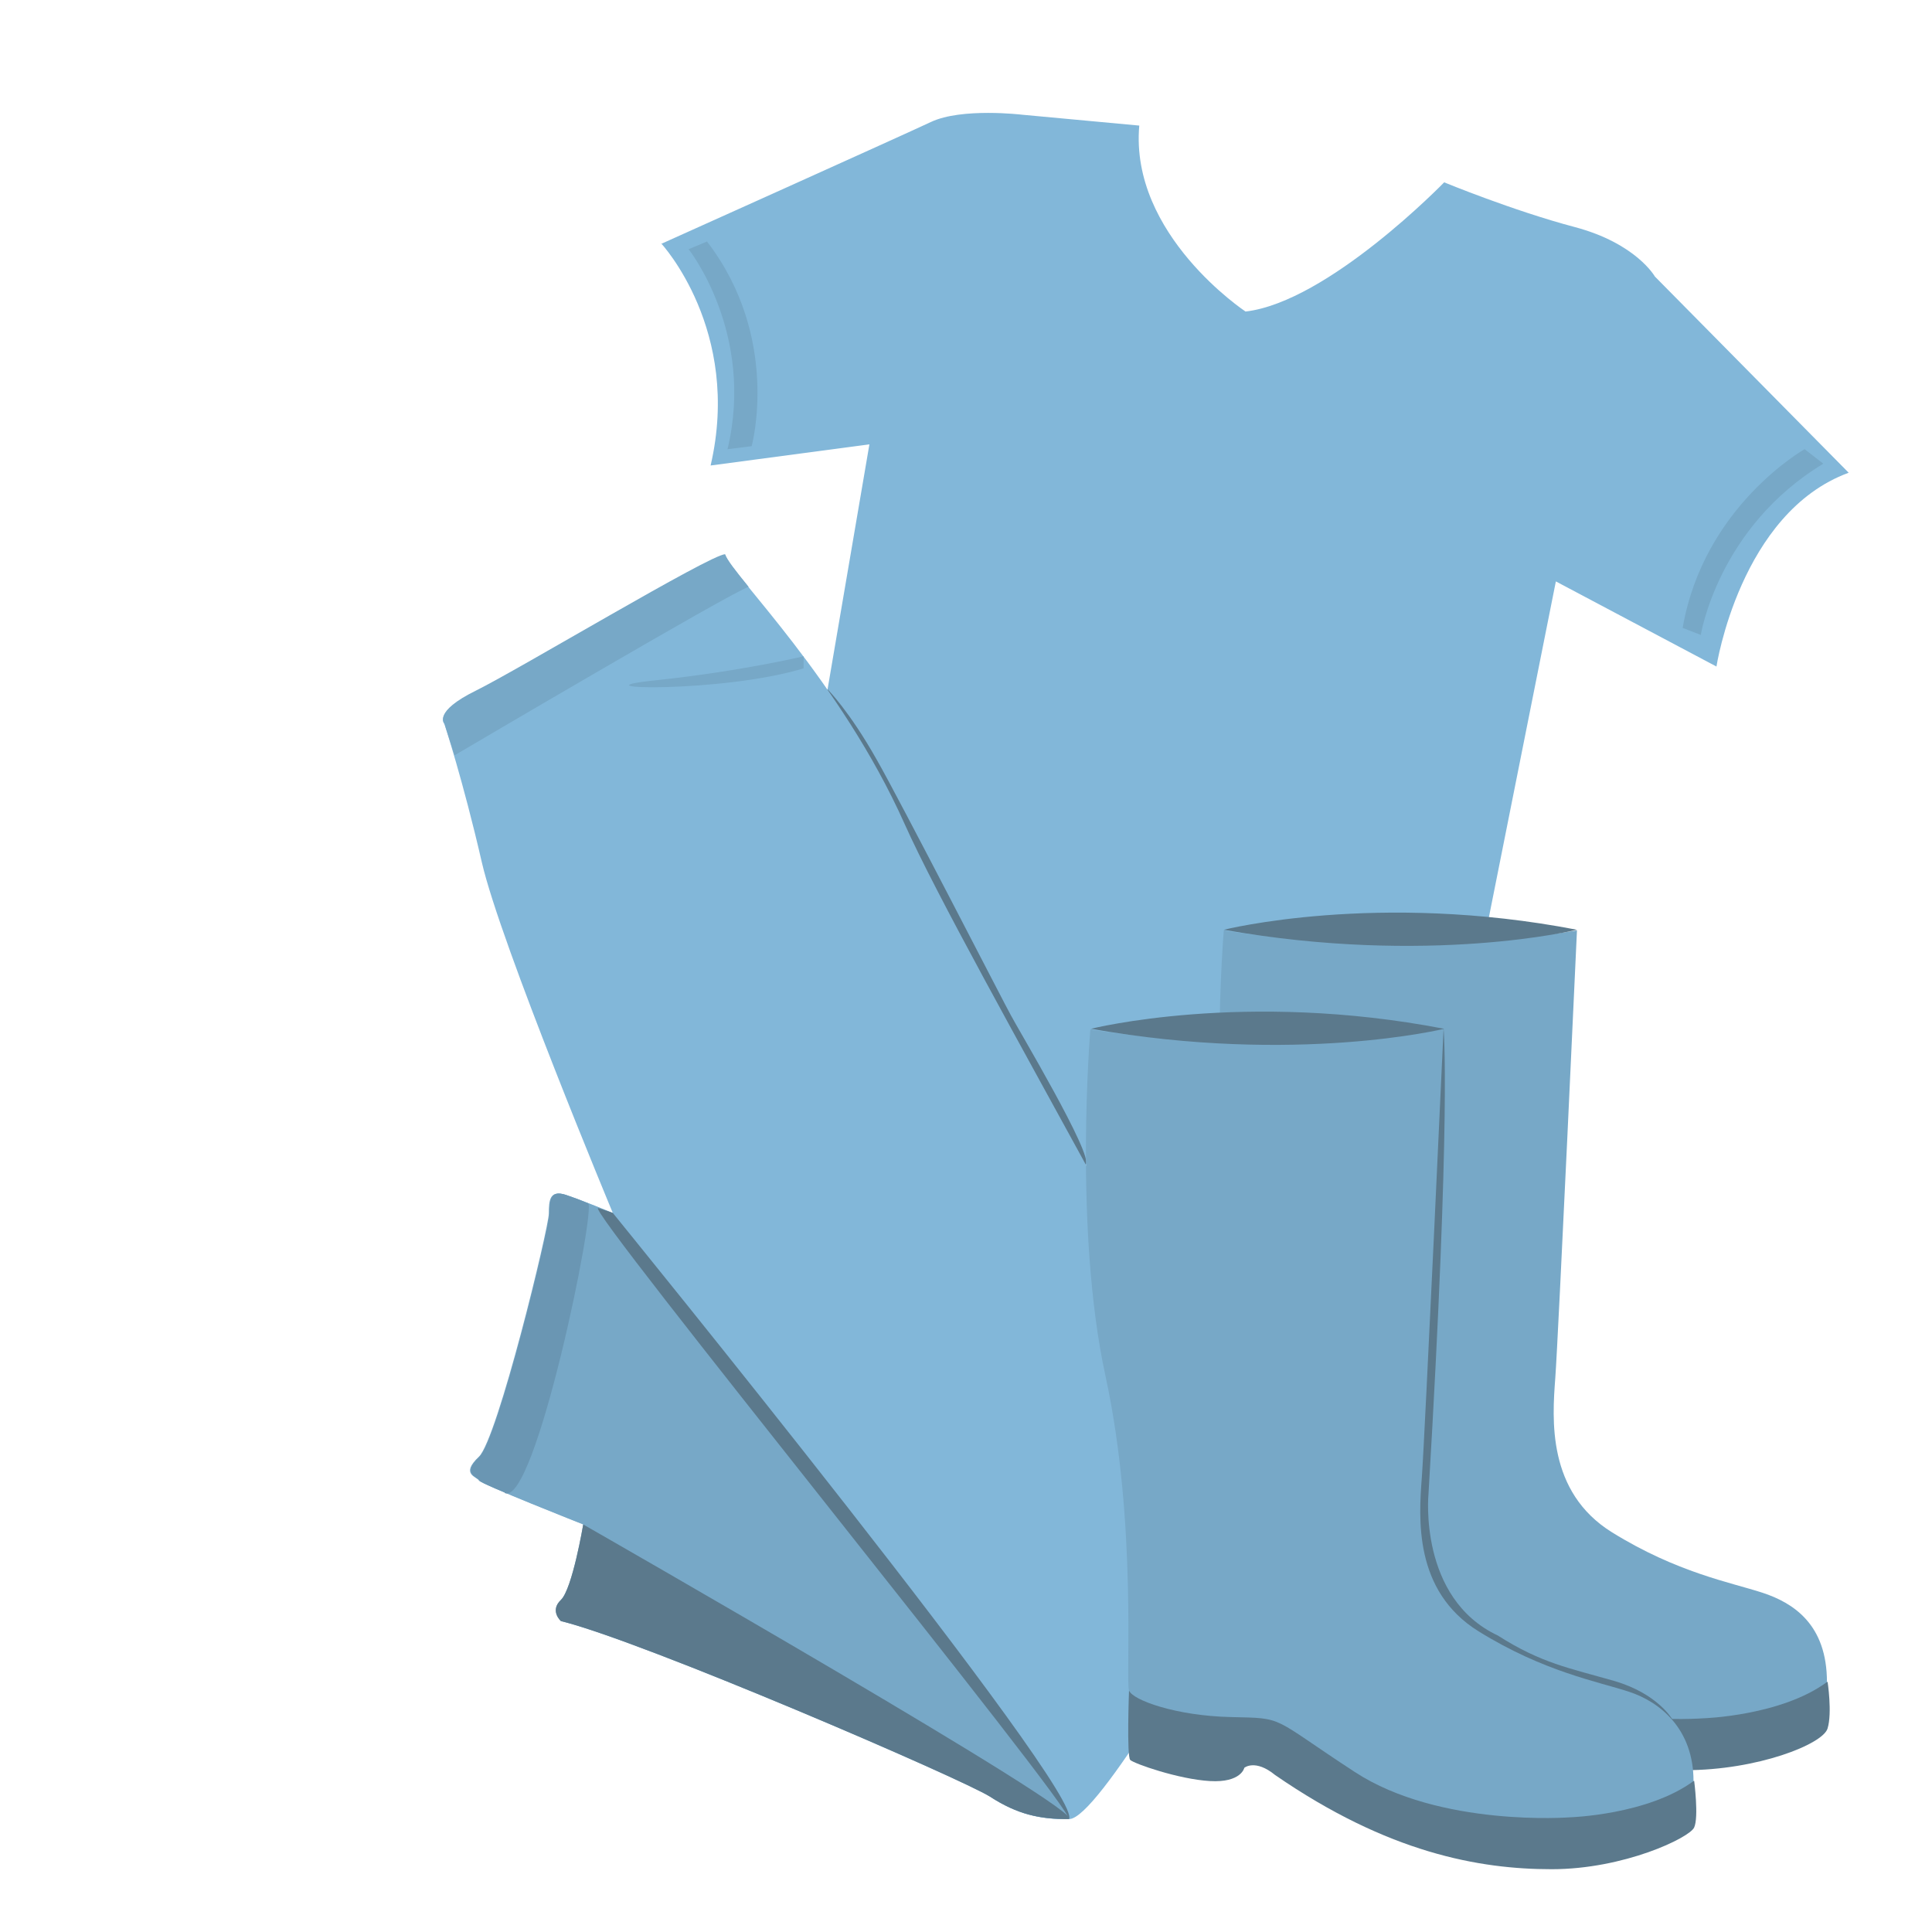 <?xml version="1.0" encoding="UTF-8"?><svg id="how_to_prevent" xmlns="http://www.w3.org/2000/svg" viewBox="0 0 32 32"><defs><style>.cls-1{fill:#6a96b3;}.cls-2{fill:#5b798c;}.cls-3{fill:#77a8c7;}.cls-4{fill:#82b7d9;}</style></defs><g id="ic_clothes"><g><path class="cls-4" d="M10.95,4.03s1.34,1.44,.82,3.68l2.63-.35-1.72,10.07s6.39,3.1,11.09,2.23l2-10.03,2.66,1.41s.39-2.55,2.19-3.21l-3.21-3.25s-.31-.55-1.33-.82-2.16-.74-2.16-.74c0,0-1.92,1.98-3.29,2.14,0,0-1.92-1.27-1.76-3.08l-1.94-.18s-1-.12-1.51,.12-4.47,2.02-4.47,2.02Z"/><path class="cls-3" d="M11.4,4.12s1.11,1.39,.65,3.32l.4-.05s.49-1.79-.74-3.39l-.31,.13Z"/><path class="cls-3" d="M28.17,10.52s.28-1.78,2.03-2.84l-.31-.24s-1.67,.94-2.02,2.96l.31,.12Z"/></g><path class="cls-2" d="M13.71,11.42s.36,.36,.81,1.16c.39,.68,2.17,4.15,2.22,4.23,.09,.18,1.39,2.35,1.24,2.48s-4.28-7.87-4.28-7.87Z"/><path class="cls-4" d="M12.01,9.19c.11,.33,1.91,2.08,2.97,4.45s5.58,9.95,5.69,11.11,.28,.81-.19,1.48-2.29,3.89-2.77,3.9-.85-.08-1.3-.37-5.76-2.58-7.11-2.91c0,0-.19-.17,0-.35s.37-1.25,.37-1.25c0,0-1.7-.67-1.73-.73s-.31-.1,0-.39,1.16-3.8,1.16-4.03,.02-.39,.27-.31,.78,.3,.78,.3c0,0-1.86-4.46-2.17-5.81s-.62-2.29-.62-2.29c0,0-.19-.19,.52-.54s3.89-2.26,4.13-2.26Z"/><path class="cls-3" d="M17.7,30.13c-.49,0-.85-.08-1.3-.37s-5.76-2.58-7.11-2.91c0,0-.19-.17,0-.35s.37-1.25,.37-1.25c0,0-1.7-.67-1.73-.73s-.31-.1,0-.39,1.16-3.8,1.16-4.03,.02-.39,.27-.31,.78,.3,.78,.3c0,0,8.03,10.04,7.55,10.04Z"/><path class="cls-2" d="M17.7,30.13c-.49,0-.85-.08-1.3-.37s-5.76-2.58-7.11-2.91c0,0-.19-.17,0-.35s.37-1.25,.37-1.25c0,0,8.52,4.87,8.03,4.88Z"/><path class="cls-2" d="M17.7,30.13c.15-.1-8.08-10.21-7.79-10.12,.13,.04,.24,.08,.24,.08,0,0,7.89,9.7,7.55,10.04Z"/><g><path class="cls-2" d="M30.27,27.85s.08,.52,0,.78-1.16,.69-2.36,.69-2.71-.27-4.58-1.56c-.33-.27-.51-.12-.51-.12,0,0-.05,.25-.57,.22s-1.26-.29-1.32-.35-.02-1.15-.02-1.15l9.36,1.5Z"/><path class="cls-3" d="M26.12,15.4s-.31,6.76-.36,7.43-.14,1.88,.94,2.55,1.97,.83,2.49,1,1.07,.53,1.07,1.48c-.76,.56-2.04,.6-2.04,.6,0,0-2.16,.17-3.57-.75s-1.14-.89-2.05-.91-1.63-.28-1.69-.44,.14-2.77-.39-5.21-.25-5.74-.25-5.74c0,0,2.83,.5,5.85,0Z"/><path class="cls-2" d="M20.27,15.4s2.54-.64,5.85,0c0,0-2.45,.6-5.85,0Z"/><path class="cls-2" d="M28.06,29.49s.08,.61,0,.78-1.16,.69-2.36,.69-2.71-.27-4.58-1.56c-.33-.27-.51-.12-.51-.12,0,0-.05,.25-.57,.22s-1.26-.29-1.32-.35-.02-1.15-.02-1.15l9.36,1.5Z"/><path class="cls-2" d="M23.91,17.04s.13,1.31-.25,7.71c0,0-.17,1.72,1.15,2.34,.72,.46,1.19,.54,1.92,.75s.97,.64,.97,.64l-.38,.05-3.6-.9-.54-1.93,.72-8.65Z"/><path class="cls-3" d="M23.91,17.04s-.31,6.76-.36,7.43-.14,1.88,.94,2.55,1.97,.83,2.49,1,1.07,.62,1.07,1.48c-.76,.56-2.04,.6-2.04,.6,0,0-2.16,.17-3.57-.75s-1.14-.89-2.05-.91-1.63-.28-1.69-.44,.14-2.77-.39-5.21-.25-5.74-.25-5.74c0,0,2.83,.5,5.85,0Z"/><path class="cls-2" d="M18.07,17.04s2.54-.64,5.85,0c0,0-2.45,.6-5.85,0Z"/></g><path class="cls-3" d="M12.4,9.72c-.22-.27-.36-.45-.39-.54-.24,0-3.42,1.91-4.13,2.26s-.52,.54-.52,.54c0,0,.09,.29,.17,.53,0,0,4.58-2.7,4.87-2.79Z"/><path class="cls-3" d="M13.31,10.87s-1.04,.25-2.47,.4,1.13,.21,2.47-.2v-.2Z"/><path class="cls-1" d="M8.36,24.72c-.24-.1-.42-.18-.42-.2-.02-.06-.31-.1,0-.39s1.16-3.8,1.16-4.03,.02-.39,.27-.31c.14,.05,.2,.07,.37,.14,.14,.06-.87,5.02-1.38,4.8Z"/></g></svg>